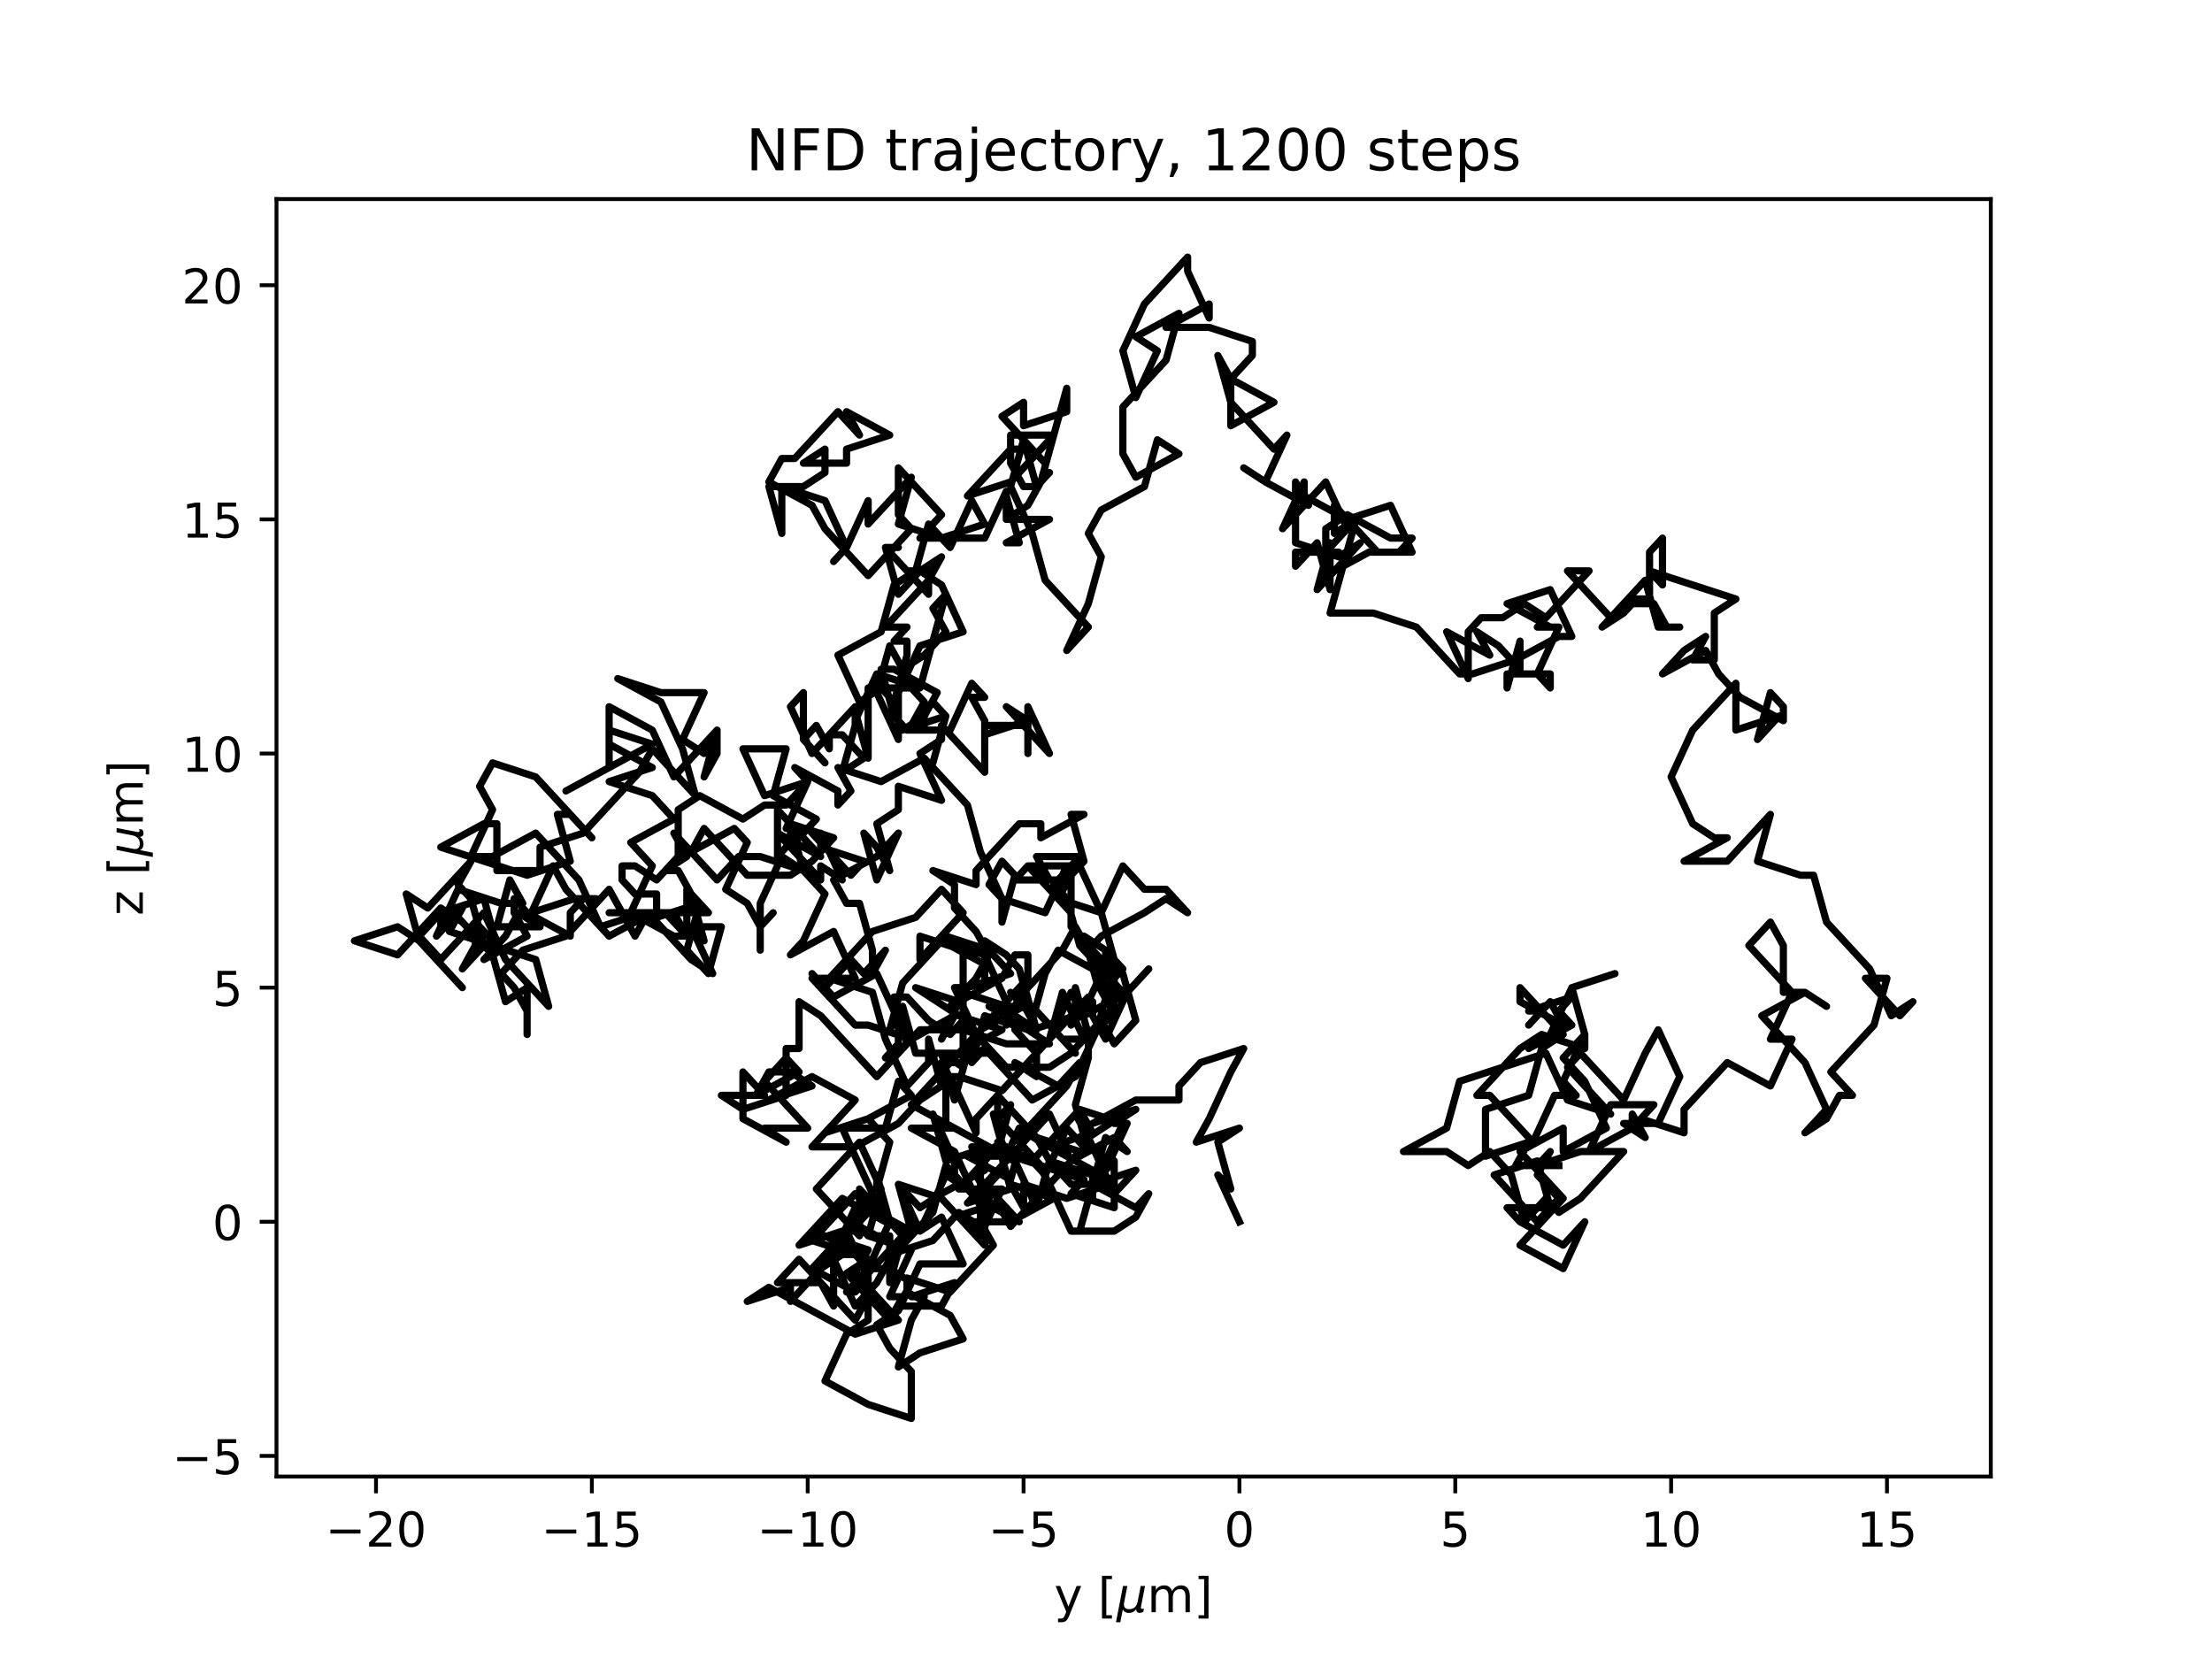 <?xml version="1.0" encoding="utf-8" standalone="no"?>
<!DOCTYPE svg PUBLIC "-//W3C//DTD SVG 1.1//EN"
  "http://www.w3.org/Graphics/SVG/1.1/DTD/svg11.dtd">
<!-- Created with matplotlib (https://matplotlib.org/) -->
<svg height="345.6pt" version="1.1" viewBox="0 0 460.8 345.6" width="460.8pt" xmlns="http://www.w3.org/2000/svg" xmlns:xlink="http://www.w3.org/1999/xlink">
 <defs>
  <style type="text/css">*{stroke-linecap:butt;stroke-linejoin:round;}</style>
 </defs>
 <g id="figure_1">
  <g id="patch_1">
   <path d="M 0 345.6 
L 460.8 345.6 
L 460.8 0 
L 0 0 
z
" style="fill:#ffffff;"/>
  </g>
  <g id="axes_1">
   <g id="patch_2">
    <path d="M 57.6 307.584 
L 414.72 307.584 
L 414.72 41.472 
L 57.6 41.472 
z
" style="fill:#ffffff;"/>
   </g>
   <g id="matplotlib.axis_1">
    <g id="xtick_1">
     <g id="line2d_1">
      <defs>
       <path d="M 0 0 
L 0 3.5 
" id="m910e79eb67" style="stroke:#000000;stroke-width:0.8;"/>
      </defs>
      <g>
       <use style="stroke:#000000;stroke-width:0.8;" x="78.329" xlink:href="#m910e79eb67" y="307.584"/>
      </g>
     </g>
     <g id="text_1">
      <!-- −20 -->
      <g transform="translate(67.777 322.182)scale(0.1 -0.1)">
       <defs>
        <path d="M 10.594 35.5 
L 73.188 35.5 
L 73.188 27.203 
L 10.594 27.203 
z
" id="DejaVuSans-8722"/>
        <path d="M 19.188 8.297 
L 53.609 8.297 
L 53.609 0 
L 7.328 0 
L 7.328 8.297 
Q 12.938 14.109 22.625 23.891 
Q 32.328 33.688 34.812 36.531 
Q 39.547 41.844 41.422 45.531 
Q 43.312 49.219 43.312 52.781 
Q 43.312 58.594 39.234 62.25 
Q 35.156 65.922 28.609 65.922 
Q 23.969 65.922 18.812 64.312 
Q 13.672 62.703 7.812 59.422 
L 7.812 69.391 
Q 13.766 71.781 18.938 73 
Q 24.125 74.219 28.422 74.219 
Q 39.75 74.219 46.484 68.547 
Q 53.219 62.891 53.219 53.422 
Q 53.219 48.922 51.531 44.891 
Q 49.859 40.875 45.406 35.406 
Q 44.188 33.984 37.641 27.219 
Q 31.109 20.453 19.188 8.297 
z
" id="DejaVuSans-50"/>
        <path d="M 31.781 66.406 
Q 24.172 66.406 20.328 58.906 
Q 16.5 51.422 16.5 36.375 
Q 16.5 21.391 20.328 13.891 
Q 24.172 6.391 31.781 6.391 
Q 39.453 6.391 43.281 13.891 
Q 47.125 21.391 47.125 36.375 
Q 47.125 51.422 43.281 58.906 
Q 39.453 66.406 31.781 66.406 
z
M 31.781 74.219 
Q 44.047 74.219 50.516 64.516 
Q 56.984 54.828 56.984 36.375 
Q 56.984 17.969 50.516 8.266 
Q 44.047 -1.422 31.781 -1.422 
Q 19.531 -1.422 13.062 8.266 
Q 6.594 17.969 6.594 36.375 
Q 6.594 54.828 13.062 64.516 
Q 19.531 74.219 31.781 74.219 
z
" id="DejaVuSans-48"/>
       </defs>
       <use xlink:href="#DejaVuSans-8722"/>
       <use x="83.789" xlink:href="#DejaVuSans-50"/>
       <use x="147.412" xlink:href="#DejaVuSans-48"/>
      </g>
     </g>
    </g>
    <g id="xtick_2">
     <g id="line2d_2">
      <g>
       <use style="stroke:#000000;stroke-width:0.8;" x="123.295" xlink:href="#m910e79eb67" y="307.584"/>
      </g>
     </g>
     <g id="text_2">
      <!-- −15 -->
      <g transform="translate(112.743 322.182)scale(0.1 -0.1)">
       <defs>
        <path d="M 12.406 8.297 
L 28.516 8.297 
L 28.516 63.922 
L 10.984 60.406 
L 10.984 69.391 
L 28.422 72.906 
L 38.281 72.906 
L 38.281 8.297 
L 54.391 8.297 
L 54.391 0 
L 12.406 0 
z
" id="DejaVuSans-49"/>
        <path d="M 10.797 72.906 
L 49.516 72.906 
L 49.516 64.594 
L 19.828 64.594 
L 19.828 46.734 
Q 21.969 47.469 24.109 47.828 
Q 26.266 48.188 28.422 48.188 
Q 40.625 48.188 47.75 41.5 
Q 54.891 34.812 54.891 23.391 
Q 54.891 11.625 47.562 5.094 
Q 40.234 -1.422 26.906 -1.422 
Q 22.312 -1.422 17.547 -0.641 
Q 12.797 0.141 7.719 1.703 
L 7.719 11.625 
Q 12.109 9.234 16.797 8.062 
Q 21.484 6.891 26.703 6.891 
Q 35.156 6.891 40.078 11.328 
Q 45.016 15.766 45.016 23.391 
Q 45.016 31 40.078 35.438 
Q 35.156 39.891 26.703 39.891 
Q 22.75 39.891 18.812 39.016 
Q 14.891 38.141 10.797 36.281 
z
" id="DejaVuSans-53"/>
       </defs>
       <use xlink:href="#DejaVuSans-8722"/>
       <use x="83.789" xlink:href="#DejaVuSans-49"/>
       <use x="147.412" xlink:href="#DejaVuSans-53"/>
      </g>
     </g>
    </g>
    <g id="xtick_3">
     <g id="line2d_3">
      <g>
       <use style="stroke:#000000;stroke-width:0.8;" x="168.261" xlink:href="#m910e79eb67" y="307.584"/>
      </g>
     </g>
     <g id="text_3">
      <!-- −10 -->
      <g transform="translate(157.709 322.182)scale(0.1 -0.1)">
       <use xlink:href="#DejaVuSans-8722"/>
       <use x="83.789" xlink:href="#DejaVuSans-49"/>
       <use x="147.412" xlink:href="#DejaVuSans-48"/>
      </g>
     </g>
    </g>
    <g id="xtick_4">
     <g id="line2d_4">
      <g>
       <use style="stroke:#000000;stroke-width:0.8;" x="213.227" xlink:href="#m910e79eb67" y="307.584"/>
      </g>
     </g>
     <g id="text_4">
      <!-- −5 -->
      <g transform="translate(205.856 322.182)scale(0.1 -0.1)">
       <use xlink:href="#DejaVuSans-8722"/>
       <use x="83.789" xlink:href="#DejaVuSans-53"/>
      </g>
     </g>
    </g>
    <g id="xtick_5">
     <g id="line2d_5">
      <g>
       <use style="stroke:#000000;stroke-width:0.8;" x="258.193" xlink:href="#m910e79eb67" y="307.584"/>
      </g>
     </g>
     <g id="text_5">
      <!-- 0 -->
      <g transform="translate(255.012 322.182)scale(0.1 -0.1)">
       <use xlink:href="#DejaVuSans-48"/>
      </g>
     </g>
    </g>
    <g id="xtick_6">
     <g id="line2d_6">
      <g>
       <use style="stroke:#000000;stroke-width:0.8;" x="303.159" xlink:href="#m910e79eb67" y="307.584"/>
      </g>
     </g>
     <g id="text_6">
      <!-- 5 -->
      <g transform="translate(299.978 322.182)scale(0.1 -0.1)">
       <use xlink:href="#DejaVuSans-53"/>
      </g>
     </g>
    </g>
    <g id="xtick_7">
     <g id="line2d_7">
      <g>
       <use style="stroke:#000000;stroke-width:0.8;" x="348.125" xlink:href="#m910e79eb67" y="307.584"/>
      </g>
     </g>
     <g id="text_7">
      <!-- 10 -->
      <g transform="translate(341.763 322.182)scale(0.1 -0.1)">
       <use xlink:href="#DejaVuSans-49"/>
       <use x="63.623" xlink:href="#DejaVuSans-48"/>
      </g>
     </g>
    </g>
    <g id="xtick_8">
     <g id="line2d_8">
      <g>
       <use style="stroke:#000000;stroke-width:0.8;" x="393.091" xlink:href="#m910e79eb67" y="307.584"/>
      </g>
     </g>
     <g id="text_8">
      <!-- 15 -->
      <g transform="translate(386.729 322.182)scale(0.1 -0.1)">
       <use xlink:href="#DejaVuSans-49"/>
       <use x="63.623" xlink:href="#DejaVuSans-53"/>
      </g>
     </g>
    </g>
    <g id="text_9">
     <!-- y [${\mu}$m] -->
     <g transform="translate(219.61 335.862)scale(0.1 -0.1)">
      <defs>
       <path d="M 32.172 -5.078 
Q 28.375 -14.844 24.75 -17.812 
Q 21.141 -20.797 15.094 -20.797 
L 7.906 -20.797 
L 7.906 -13.281 
L 13.188 -13.281 
Q 16.891 -13.281 18.938 -11.516 
Q 21 -9.766 23.484 -3.219 
L 25.094 0.875 
L 2.984 54.688 
L 12.5 54.688 
L 29.594 11.922 
L 46.688 54.688 
L 56.203 54.688 
z
" id="DejaVuSans-121"/>
       <path id="DejaVuSans-32"/>
       <path d="M 8.594 75.984 
L 29.297 75.984 
L 29.297 69 
L 17.578 69 
L 17.578 -6.203 
L 29.297 -6.203 
L 29.297 -13.188 
L 8.594 -13.188 
z
" id="DejaVuSans-91"/>
       <path d="M -1.312 -20.797 
L 13.375 54.688 
L 22.406 54.688 
L 15.766 20.656 
Q 15.578 19.625 15.422 18.359 
Q 15.281 17.094 15.281 15.828 
Q 15.281 11.281 18.141 8.828 
Q 21 6.391 26.312 6.391 
Q 33.547 6.391 37.984 10.484 
Q 42.438 14.594 44 22.797 
L 50.203 54.688 
L 59.188 54.688 
L 51.031 12.641 
Q 50.828 11.719 50.75 11.031 
Q 50.688 10.359 50.688 9.812 
Q 50.688 8.297 51.297 7.594 
Q 51.906 6.891 53.219 6.891 
Q 53.719 6.891 54.562 7.125 
Q 55.422 7.375 56.984 8.016 
L 55.609 0.781 
Q 53.469 -0.297 51.516 -0.859 
Q 49.562 -1.422 47.703 -1.422 
Q 44.484 -1.422 42.656 0.625 
Q 40.828 2.688 40.828 6.297 
Q 38.094 2.391 34.297 0.484 
Q 30.516 -1.422 25.391 -1.422 
Q 20.844 -1.422 17.453 0.672 
Q 14.062 2.781 12.984 6.203 
L 7.719 -20.797 
z
" id="DejaVuSans-Oblique-956"/>
       <path d="M 52 44.188 
Q 55.375 50.25 60.062 53.125 
Q 64.75 56 71.094 56 
Q 79.641 56 84.281 50.016 
Q 88.922 44.047 88.922 33.016 
L 88.922 0 
L 79.891 0 
L 79.891 32.719 
Q 79.891 40.578 77.094 44.375 
Q 74.312 48.188 68.609 48.188 
Q 61.625 48.188 57.562 43.547 
Q 53.516 38.922 53.516 30.906 
L 53.516 0 
L 44.484 0 
L 44.484 32.719 
Q 44.484 40.625 41.703 44.406 
Q 38.922 48.188 33.109 48.188 
Q 26.219 48.188 22.156 43.531 
Q 18.109 38.875 18.109 30.906 
L 18.109 0 
L 9.078 0 
L 9.078 54.688 
L 18.109 54.688 
L 18.109 46.188 
Q 21.188 51.219 25.484 53.609 
Q 29.781 56 35.688 56 
Q 41.656 56 45.828 52.969 
Q 50 49.953 52 44.188 
z
" id="DejaVuSans-109"/>
       <path d="M 30.422 75.984 
L 30.422 -13.188 
L 9.719 -13.188 
L 9.719 -6.203 
L 21.391 -6.203 
L 21.391 69 
L 9.719 69 
L 9.719 75.984 
z
" id="DejaVuSans-93"/>
      </defs>
      <use transform="translate(0 0.016)" xlink:href="#DejaVuSans-121"/>
      <use transform="translate(59.18 0.016)" xlink:href="#DejaVuSans-32"/>
      <use transform="translate(90.967 0.016)" xlink:href="#DejaVuSans-91"/>
      <use transform="translate(129.98 0.016)" xlink:href="#DejaVuSans-Oblique-956"/>
      <use transform="translate(193.604 0.016)" xlink:href="#DejaVuSans-109"/>
      <use transform="translate(291.016 0.016)" xlink:href="#DejaVuSans-93"/>
     </g>
    </g>
   </g>
   <g id="matplotlib.axis_2">
    <g id="ytick_1">
     <g id="line2d_9">
      <defs>
       <path d="M 0 0 
L -3.5 0 
" id="mc36efa40f2" style="stroke:#000000;stroke-width:0.8;"/>
      </defs>
      <g>
       <use style="stroke:#000000;stroke-width:0.8;" x="57.6" xlink:href="#mc36efa40f2" y="303.292"/>
      </g>
     </g>
     <g id="text_10">
      <!-- −5 -->
      <g transform="translate(35.858 307.091)scale(0.1 -0.1)">
       <use xlink:href="#DejaVuSans-8722"/>
       <use x="83.789" xlink:href="#DejaVuSans-53"/>
      </g>
     </g>
    </g>
    <g id="ytick_2">
     <g id="line2d_10">
      <g>
       <use style="stroke:#000000;stroke-width:0.8;" x="57.6" xlink:href="#mc36efa40f2" y="254.518"/>
      </g>
     </g>
     <g id="text_11">
      <!-- 0 -->
      <g transform="translate(44.237 258.317)scale(0.1 -0.1)">
       <use xlink:href="#DejaVuSans-48"/>
      </g>
     </g>
    </g>
    <g id="ytick_3">
     <g id="line2d_11">
      <g>
       <use style="stroke:#000000;stroke-width:0.8;" x="57.6" xlink:href="#mc36efa40f2" y="205.743"/>
      </g>
     </g>
     <g id="text_12">
      <!-- 5 -->
      <g transform="translate(44.237 209.543)scale(0.1 -0.1)">
       <use xlink:href="#DejaVuSans-53"/>
      </g>
     </g>
    </g>
    <g id="ytick_4">
     <g id="line2d_12">
      <g>
       <use style="stroke:#000000;stroke-width:0.8;" x="57.6" xlink:href="#mc36efa40f2" y="156.969"/>
      </g>
     </g>
     <g id="text_13">
      <!-- 10 -->
      <g transform="translate(37.875 160.769)scale(0.1 -0.1)">
       <use xlink:href="#DejaVuSans-49"/>
       <use x="63.623" xlink:href="#DejaVuSans-48"/>
      </g>
     </g>
    </g>
    <g id="ytick_5">
     <g id="line2d_13">
      <g>
       <use style="stroke:#000000;stroke-width:0.8;" x="57.6" xlink:href="#mc36efa40f2" y="108.195"/>
      </g>
     </g>
     <g id="text_14">
      <!-- 15 -->
      <g transform="translate(37.875 111.994)scale(0.1 -0.1)">
       <use xlink:href="#DejaVuSans-49"/>
       <use x="63.623" xlink:href="#DejaVuSans-53"/>
      </g>
     </g>
    </g>
    <g id="ytick_6">
     <g id="line2d_14">
      <g>
       <use style="stroke:#000000;stroke-width:0.8;" x="57.6" xlink:href="#mc36efa40f2" y="59.421"/>
      </g>
     </g>
     <g id="text_15">
      <!-- 20 -->
      <g transform="translate(37.875 63.22)scale(0.1 -0.1)">
       <use xlink:href="#DejaVuSans-50"/>
       <use x="63.623" xlink:href="#DejaVuSans-48"/>
      </g>
     </g>
    </g>
    <g id="text_16">
     <!-- z [${\mu}$m] -->
     <g transform="translate(29.758 190.728)rotate(-90)scale(0.1 -0.1)">
      <defs>
       <path d="M 5.516 54.688 
L 48.188 54.688 
L 48.188 46.484 
L 14.406 7.172 
L 48.188 7.172 
L 48.188 0 
L 4.297 0 
L 4.297 8.203 
L 38.094 47.516 
L 5.516 47.516 
z
" id="DejaVuSans-122"/>
      </defs>
      <use transform="translate(0 0.016)" xlink:href="#DejaVuSans-122"/>
      <use transform="translate(52.49 0.016)" xlink:href="#DejaVuSans-32"/>
      <use transform="translate(84.277 0.016)" xlink:href="#DejaVuSans-91"/>
      <use transform="translate(123.291 0.016)" xlink:href="#DejaVuSans-Oblique-956"/>
      <use transform="translate(186.914 0.016)" xlink:href="#DejaVuSans-109"/>
      <use transform="translate(284.326 0.016)" xlink:href="#DejaVuSans-93"/>
     </g>
    </g>
   </g>
   <g id="line2d_15">
    <path clip-path="url(#p61654f91d1)" d="M 258.193 254.518 
L 253.697 244.763 
L 256.395 247.689 
L 253.697 237.934 
L 258.193 235.008 
L 249.2 237.934 
L 251.898 233.057 
L 256.395 223.302 
L 259.093 218.425 
L 250.099 221.351 
L 245.603 226.229 
L 245.603 229.155 
L 236.61 229.155 
L 227.616 234.033 
L 236.61 231.106 
L 232.113 234.033 
L 234.811 234.033 
L 230.314 243.787 
L 227.616 243.787 
L 218.623 238.91 
L 227.616 235.983 
L 224.918 231.106 
L 233.912 234.033 
L 229.415 243.787 
L 232.113 248.665 
L 236.61 243.787 
L 227.616 246.714 
L 224.918 256.469 
L 227.616 246.714 
L 227.616 249.64 
L 227.616 244.763 
L 218.623 241.836 
L 215.925 236.959 
L 224.918 239.885 
L 210.529 255.493 
L 207.831 250.616 
L 198.838 253.542 
L 194.342 258.42 
L 185.348 261.346 
L 185.348 264.273 
L 188.046 259.395 
L 192.543 254.518 
L 197.04 244.763 
L 201.536 247.689 
L 197.04 242.812 
L 194.342 252.567 
L 185.348 262.322 
L 182.65 267.199 
L 178.154 272.076 
L 173.657 262.322 
L 173.657 272.076 
L 170.959 267.199 
L 161.966 267.199 
L 166.463 262.322 
L 178.154 275.003 
L 180.852 270.125 
L 180.852 265.248 
L 180.852 275.003 
L 176.355 277.929 
L 171.859 287.684 
L 180.852 292.562 
L 189.845 295.488 
L 189.845 285.733 
L 185.348 280.856 
L 182.65 275.978 
L 187.147 273.052 
L 191.644 263.297 
L 200.637 263.297 
L 196.14 253.542 
L 191.644 256.469 
L 187.147 246.714 
L 189.845 256.469 
L 180.852 251.591 
L 178.154 248.665 
L 169.161 258.42 
L 178.154 261.346 
L 173.657 261.346 
L 164.664 271.101 
L 164.664 268.174 
L 155.671 271.101 
L 160.167 268.174 
L 178.154 277.929 
L 187.147 275.003 
L 178.154 265.248 
L 180.852 260.371 
L 171.859 257.444 
L 180.852 262.322 
L 176.355 265.248 
L 185.348 275.003 
L 188.046 270.125 
L 185.348 270.125 
L 189.845 260.371 
L 180.852 257.444 
L 185.348 257.444 
L 185.348 267.199 
L 188.046 257.444 
L 190.744 254.518 
L 186.248 259.395 
L 177.255 254.518 
L 181.751 251.591 
L 172.758 261.346 
L 175.456 261.346 
L 170.959 264.273 
L 173.657 261.346 
L 178.154 251.591 
L 178.154 256.469 
L 175.456 256.469 
L 166.463 259.395 
L 175.456 249.64 
L 184.449 254.518 
L 175.456 235.008 
L 184.449 235.008 
L 187.147 225.253 
L 189.845 228.18 
L 189.845 228.18 
L 180.852 233.057 
L 171.859 235.983 
L 180.852 233.057 
L 185.348 237.934 
L 182.65 247.689 
L 182.65 244.763 
L 185.348 254.518 
L 180.852 264.273 
L 176.355 269.15 
L 180.852 266.223 
L 176.355 256.469 
L 180.852 266.223 
L 178.154 269.15 
L 169.161 264.273 
L 178.154 254.518 
L 180.852 257.444 
L 183.55 247.689 
L 179.053 237.934 
L 170.06 247.689 
L 179.053 257.444 
L 179.053 247.689 
L 188.046 257.444 
L 180.852 265.248 
L 180.852 262.322 
L 176.355 259.395 
L 180.852 264.273 
L 185.348 264.273 
L 189.845 267.199 
L 187.147 272.076 
L 196.14 272.076 
L 198.838 267.199 
L 189.845 270.125 
L 192.543 270.125 
L 189.845 275.003 
L 187.147 284.758 
L 191.644 281.831 
L 200.637 278.905 
L 197.939 274.027 
L 188.946 269.15 
L 188.946 266.223 
L 197.939 269.15 
L 206.932 259.395 
L 204.234 254.518 
L 204.234 257.444 
L 199.738 252.567 
L 204.234 255.493 
L 204.234 240.861 
L 208.731 237.934 
L 199.738 247.689 
L 208.731 247.689 
L 204.234 257.444 
L 201.536 254.518 
L 210.529 254.518 
L 219.523 249.64 
L 210.529 246.714 
L 213.227 251.591 
L 213.227 246.714 
L 222.221 249.64 
L 222.221 249.64 
L 231.214 246.714 
L 231.214 246.714 
L 226.717 236.959 
L 231.214 234.033 
L 226.717 236.959 
L 224.019 232.082 
L 215.026 241.836 
L 217.724 244.763 
L 222.221 235.008 
L 226.717 239.885 
L 224.019 230.131 
L 226.717 220.376 
L 226.717 215.498 
L 224.019 205.743 
L 224.019 210.621 
L 226.717 207.694 
L 208.731 227.204 
L 199.738 224.278 
L 199.738 224.278 
L 197.04 224.278 
L 197.04 234.033 
L 206.033 238.91 
L 197.04 241.836 
L 194.342 232.082 
L 198.838 241.836 
L 198.838 244.763 
L 203.335 249.64 
L 212.328 254.518 
L 203.335 244.763 
L 206.033 249.64 
L 206.033 254.518 
L 203.335 249.64 
L 198.838 239.885 
L 189.845 235.008 
L 198.838 235.008 
L 189.845 230.131 
L 203.335 215.498 
L 198.838 205.743 
L 201.536 205.743 
L 210.529 202.817 
L 206.033 197.94 
L 197.04 195.013 
L 188.046 204.768 
L 185.348 214.523 
L 188.046 209.645 
L 190.744 219.4 
L 199.738 219.4 
L 208.731 214.523 
L 199.738 211.596 
L 190.744 205.743 
L 199.738 208.67 
L 208.731 203.793 
L 211.429 198.915 
L 214.127 198.915 
L 214.127 203.793 
L 209.63 213.547 
L 209.63 208.67 
L 205.133 198.915 
L 196.14 195.989 
L 205.133 200.866 
L 205.133 205.743 
L 205.133 195.989 
L 209.63 198.915 
L 212.328 201.842 
L 215.026 211.596 
L 210.529 206.719 
L 213.227 209.645 
L 204.234 214.523 
L 213.227 204.768 
L 215.925 214.523 
L 211.429 211.596 
L 211.429 214.523 
L 215.925 219.4 
L 215.925 224.278 
L 211.429 221.351 
L 220.422 226.229 
L 224.918 221.351 
L 222.221 226.229 
L 213.227 235.983 
L 210.529 245.738 
L 201.536 240.861 
L 210.529 240.861 
L 201.536 250.616 
L 210.529 247.689 
L 207.831 237.934 
L 216.825 242.812 
L 207.831 239.885 
L 210.529 230.131 
L 207.831 233.057 
L 207.831 228.18 
L 216.825 237.934 
L 212.328 235.008 
L 207.831 244.763 
L 203.335 249.64 
L 200.637 246.714 
L 205.133 249.64 
L 205.133 259.395 
L 196.14 249.64 
L 187.147 246.714 
L 191.644 251.591 
L 196.14 248.665 
L 205.133 243.787 
L 205.133 238.91 
L 202.435 238.91 
L 211.429 241.836 
L 215.925 251.591 
L 218.623 241.836 
L 223.12 246.714 
L 227.616 246.714 
L 236.61 251.591 
L 239.308 248.665 
L 236.61 253.542 
L 232.113 256.469 
L 223.12 256.469 
L 218.623 246.714 
L 215.925 241.836 
L 206.932 232.082 
L 209.63 241.836 
L 218.623 232.082 
L 223.12 241.836 
L 232.113 236.959 
L 234.811 239.885 
L 230.314 236.959 
L 227.616 246.714 
L 232.113 241.836 
L 232.113 251.591 
L 223.12 248.665 
L 225.818 245.738 
L 216.825 242.812 
L 207.831 233.057 
L 207.831 228.18 
L 203.335 233.057 
L 203.335 235.983 
L 198.838 226.229 
L 196.14 221.351 
L 200.637 221.351 
L 205.133 218.425 
L 202.435 221.351 
L 205.133 211.596 
L 214.127 214.523 
L 218.623 217.449 
L 209.63 217.449 
L 200.637 214.523 
L 191.644 214.523 
L 182.65 224.278 
L 170.959 211.596 
L 166.463 208.67 
L 166.463 218.425 
L 163.765 218.425 
L 163.765 228.18 
L 154.772 231.106 
L 150.275 228.18 
L 159.268 228.18 
L 154.772 223.302 
L 154.772 233.057 
L 163.765 237.934 
L 159.268 235.008 
L 168.261 235.008 
L 159.268 225.253 
L 163.765 220.376 
L 166.463 223.302 
L 157.469 228.18 
L 160.167 223.302 
L 164.664 223.302 
L 169.161 226.229 
L 160.167 229.155 
L 169.161 224.278 
L 178.154 229.155 
L 169.161 238.91 
L 178.154 238.91 
L 187.147 234.033 
L 191.644 229.155 
L 196.14 226.229 
L 193.442 216.474 
L 193.442 221.351 
L 188.946 226.229 
L 184.449 216.474 
L 181.751 206.719 
L 181.751 206.719 
L 172.758 203.793 
L 181.751 194.038 
L 190.744 191.111 
L 196.14 185.258 
L 200.637 190.136 
L 191.644 199.891 
L 191.644 195.013 
L 200.637 197.94 
L 200.637 222.327 
L 196.14 219.4 
L 198.838 229.155 
L 201.536 219.4 
L 197.04 219.4 
L 206.033 219.4 
L 215.026 229.155 
L 224.019 224.278 
L 228.516 214.523 
L 231.214 204.768 
L 233.912 201.842 
L 231.214 198.915 
L 226.717 208.67 
L 224.019 211.596 
L 215.026 214.523 
L 206.033 209.645 
L 215.026 209.645 
L 224.019 219.4 
L 221.321 216.474 
L 225.818 216.474 
L 221.321 206.719 
L 218.623 216.474 
L 223.12 206.719 
L 225.818 211.596 
L 234.811 206.719 
L 239.308 201.842 
L 234.811 206.719 
L 230.314 216.474 
L 227.616 211.596 
L 227.616 208.67 
L 223.12 213.547 
L 225.818 210.621 
L 230.314 200.866 
L 230.314 197.94 
L 225.818 195.013 
L 228.516 204.768 
L 231.214 209.645 
L 233.912 206.719 
L 224.918 196.964 
L 222.221 187.209 
L 219.523 184.283 
L 224.918 178.43 
L 215.925 178.43 
L 215.925 178.43 
L 218.623 183.307 
L 214.127 180.381 
L 223.12 190.136 
L 223.12 180.381 
L 214.127 180.381 
L 211.429 183.307 
L 223.12 183.307 
L 223.12 193.062 
L 232.113 202.817 
L 229.415 199.891 
L 233.912 202.817 
L 236.61 212.572 
L 232.113 217.449 
L 229.415 212.572 
L 232.113 212.572 
L 229.415 202.817 
L 220.422 197.94 
L 217.724 202.817 
L 215.026 212.572 
L 212.328 207.694 
L 221.321 197.94 
L 224.019 193.062 
L 226.717 197.94 
L 229.415 195.013 
L 238.408 190.136 
L 242.905 187.209 
L 247.402 190.136 
L 242.905 185.258 
L 238.408 185.258 
L 233.912 180.381 
L 229.415 190.136 
L 224.918 180.381 
L 222.221 180.381 
L 217.724 190.136 
L 208.731 187.209 
L 208.731 192.087 
L 211.429 182.332 
L 208.731 179.405 
L 206.033 184.283 
L 208.731 187.209 
L 204.234 177.454 
L 201.536 167.7 
L 192.543 157.945 
L 183.55 162.822 
L 174.557 159.896 
L 177.255 164.773 
L 174.557 167.7 
L 174.557 164.773 
L 165.563 159.896 
L 168.261 162.822 
L 163.765 167.7 
L 159.268 167.7 
L 154.772 170.626 
L 145.778 165.749 
L 141.282 168.675 
L 141.282 178.43 
L 136.785 183.307 
L 132.289 180.381 
L 129.591 180.381 
L 129.591 183.307 
L 132.289 186.234 
L 136.785 186.234 
L 136.785 191.111 
L 145.778 188.185 
L 143.08 197.94 
L 147.577 202.817 
L 150.275 193.062 
L 141.282 193.062 
L 138.584 190.136 
L 143.08 195.013 
L 143.08 185.258 
L 147.577 190.136 
L 134.087 190.136 
L 125.094 193.062 
L 120.597 183.307 
L 111.604 173.553 
L 102.611 178.43 
L 98.114 178.43 
L 102.611 168.675 
L 99.913 163.798 
L 102.611 158.92 
L 111.604 161.847 
L 123.295 174.528 
L 118.799 169.651 
L 116.101 169.651 
L 118.799 179.405 
L 109.806 182.332 
L 91.819 176.479 
L 100.812 171.602 
L 103.51 171.602 
L 103.51 181.356 
L 112.503 181.356 
L 112.503 176.479 
L 121.497 173.553 
L 133.188 160.871 
L 135.886 155.994 
L 144.879 165.749 
L 142.181 155.994 
L 137.684 146.239 
L 128.691 141.362 
L 137.684 144.288 
L 146.678 144.288 
L 142.181 154.043 
L 146.678 156.969 
L 149.376 152.092 
L 149.376 156.969 
L 146.678 161.847 
L 149.376 152.092 
L 140.382 161.847 
L 135.886 152.092 
L 126.893 147.214 
L 126.893 159.896 
L 117.899 164.773 
L 135.886 155.018 
L 126.893 152.092 
L 126.893 155.018 
L 135.886 159.896 
L 126.893 162.822 
L 135.886 165.749 
L 140.382 170.626 
L 131.389 175.503 
L 135.886 180.381 
L 131.389 190.136 
L 140.382 190.136 
L 143.08 195.013 
L 140.382 195.013 
L 131.389 190.136 
L 126.893 190.136 
L 135.886 190.136 
L 126.893 195.013 
L 117.899 185.258 
L 115.201 180.381 
L 110.705 190.136 
L 119.698 187.209 
L 124.195 187.209 
L 121.497 187.209 
L 118.799 190.136 
L 118.799 195.013 
L 109.806 190.136 
L 107.108 187.209 
L 107.108 190.136 
L 109.806 195.013 
L 100.812 199.891 
L 105.309 195.013 
L 108.007 190.136 
L 112.503 193.062 
L 103.51 193.062 
L 106.208 183.307 
L 108.906 188.185 
L 104.41 188.185 
L 95.416 185.258 
L 90.92 195.013 
L 96.316 189.16 
L 93.618 194.038 
L 111.604 199.891 
L 114.302 209.645 
L 105.309 199.891 
L 100.812 190.136 
L 91.819 199.891 
L 87.323 195.013 
L 91.819 190.136 
L 100.812 187.209 
L 103.51 196.964 
L 99.014 192.087 
L 99.014 196.964 
L 96.316 201.842 
L 100.812 196.964 
L 98.114 187.209 
L 95.416 184.283 
L 98.114 179.405 
L 89.121 189.16 
L 84.625 186.234 
L 87.323 195.989 
L 96.316 205.743 
L 87.323 195.989 
L 82.826 193.062 
L 73.833 195.989 
L 73.833 195.989 
L 82.826 198.915 
L 91.819 189.16 
L 91.819 194.038 
L 91.819 189.16 
L 96.316 192.087 
L 93.618 189.16 
L 102.611 198.915 
L 105.309 208.67 
L 109.806 205.743 
L 109.806 215.498 
L 109.806 210.621 
L 107.108 205.743 
L 104.41 202.817 
L 108.906 197.94 
L 117.899 195.013 
L 126.893 185.258 
L 132.289 195.013 
L 134.986 190.136 
L 143.98 199.891 
L 148.476 202.817 
L 143.98 193.062 
L 146.678 195.989 
L 143.98 186.234 
L 141.282 181.356 
L 138.584 181.356 
L 143.08 178.43 
L 140.382 173.553 
L 149.376 183.307 
L 153.872 178.43 
L 158.369 178.43 
L 167.362 181.356 
L 162.865 178.43 
L 158.369 188.185 
L 158.369 197.94 
L 158.369 193.062 
L 161.067 190.136 
L 158.369 193.062 
L 155.671 188.185 
L 151.174 185.258 
L 155.671 175.503 
L 152.973 172.577 
L 143.98 177.454 
L 146.678 172.577 
L 155.671 182.332 
L 164.664 182.332 
L 169.161 179.405 
L 173.657 174.528 
L 164.664 171.602 
L 164.664 176.479 
L 170.06 170.626 
L 161.067 165.749 
L 163.765 155.994 
L 154.772 155.994 
L 159.268 165.749 
L 168.261 162.822 
L 163.765 172.577 
L 168.261 172.577 
L 168.261 172.577 
L 177.255 182.332 
L 179.952 179.405 
L 170.959 176.479 
L 170.959 173.553 
L 175.456 183.307 
L 170.959 180.381 
L 170.959 183.307 
L 161.966 173.553 
L 170.959 178.43 
L 166.463 173.553 
L 161.966 178.43 
L 161.966 168.675 
L 164.664 171.602 
L 167.362 181.356 
L 171.859 186.234 
L 167.362 195.989 
L 164.664 198.915 
L 173.657 194.038 
L 178.154 203.793 
L 169.161 203.793 
L 178.154 213.547 
L 180.852 213.547 
L 189.845 216.474 
L 198.838 211.596 
L 196.14 216.474 
L 200.637 206.719 
L 197.939 209.645 
L 200.637 206.719 
L 209.63 209.645 
L 200.637 206.719 
L 203.335 203.793 
L 206.033 198.915 
L 203.335 194.038 
L 198.838 189.16 
L 198.838 184.283 
L 194.342 181.356 
L 203.335 184.283 
L 203.335 184.283 
L 203.335 181.356 
L 212.328 171.602 
L 216.825 171.602 
L 216.825 174.528 
L 225.818 169.651 
L 223.12 169.651 
L 225.818 179.405 
L 223.12 182.332 
L 220.422 187.209 
L 229.415 190.136 
L 232.113 199.891 
L 232.113 209.645 
L 229.415 204.768 
L 232.113 209.645 
L 223.12 219.4 
L 218.623 222.327 
L 209.63 222.327 
L 200.637 212.572 
L 197.939 215.498 
L 193.442 212.572 
L 188.946 207.694 
L 186.248 207.694 
L 188.946 217.449 
L 184.449 220.376 
L 187.147 217.449 
L 187.147 212.572 
L 182.65 202.817 
L 173.657 207.694 
L 169.161 202.817 
L 171.859 205.743 
L 177.255 199.891 
L 179.952 202.817 
L 184.449 197.94 
L 181.751 202.817 
L 181.751 197.94 
L 179.053 188.185 
L 176.355 188.185 
L 173.657 183.307 
L 182.65 178.43 
L 187.147 173.553 
L 182.65 183.307 
L 179.952 173.553 
L 182.65 176.479 
L 185.348 181.356 
L 182.65 171.602 
L 187.147 168.675 
L 187.147 163.798 
L 196.14 166.724 
L 191.644 156.969 
L 196.14 154.043 
L 196.14 151.116 
L 205.133 160.871 
L 205.133 160.871 
L 205.133 151.116 
L 214.127 151.116 
L 214.127 156.969 
L 214.127 147.214 
L 218.623 156.969 
L 209.63 147.214 
L 214.127 150.141 
L 205.133 153.067 
L 205.133 150.141 
L 202.435 145.263 
L 205.133 145.263 
L 202.435 142.337 
L 197.939 152.092 
L 188.946 152.092 
L 186.248 149.165 
L 183.55 139.411 
L 186.248 139.411 
L 195.241 144.288 
L 192.543 149.165 
L 192.543 152.092 
L 192.543 149.165 
L 188.046 152.092 
L 197.04 149.165 
L 194.342 158.92 
L 197.04 149.165 
L 194.342 146.239 
L 189.845 151.116 
L 192.543 146.239 
L 189.845 143.313 
L 180.852 143.313 
L 180.852 157.945 
L 178.154 148.19 
L 178.154 151.116 
L 175.456 160.871 
L 179.952 157.945 
L 175.456 153.067 
L 172.758 153.067 
L 172.758 155.994 
L 170.06 151.116 
L 167.362 154.043 
L 171.859 158.92 
L 167.362 154.043 
L 167.362 144.288 
L 164.664 147.214 
L 169.161 156.969 
L 178.154 147.214 
L 178.154 150.141 
L 182.65 140.386 
L 191.644 143.313 
L 197.04 123.803 
L 194.342 126.729 
L 197.04 131.607 
L 192.543 136.484 
L 188.046 139.411 
L 185.348 134.533 
L 182.65 144.288 
L 187.147 154.043 
L 187.147 144.288 
L 191.644 134.533 
L 200.637 131.607 
L 196.14 121.852 
L 191.644 118.925 
L 188.946 118.925 
L 193.442 118.925 
L 193.442 123.803 
L 184.449 114.048 
L 187.147 114.048 
L 184.449 114.048 
L 187.147 123.803 
L 191.644 118.925 
L 196.14 115.999 
L 193.442 120.876 
L 184.449 130.631 
L 188.946 130.631 
L 188.946 130.631 
L 186.248 133.558 
L 188.946 133.558 
L 188.946 136.484 
L 186.248 146.239 
L 183.55 143.313 
L 179.053 146.239 
L 174.557 136.484 
L 183.55 131.607 
L 186.248 121.852 
L 190.744 118.925 
L 193.442 109.171 
L 197.939 114.048 
L 202.435 104.293 
L 205.133 109.171 
L 196.14 112.097 
L 187.147 109.171 
L 189.845 99.416 
L 180.852 109.171 
L 180.852 104.293 
L 176.355 114.048 
L 173.657 116.974 
L 176.355 114.048 
L 171.859 104.293 
L 162.865 101.367 
L 162.865 111.122 
L 160.167 101.367 
L 167.362 101.367 
L 171.859 98.44 
L 171.859 93.563 
L 167.362 96.489 
L 176.355 96.489 
L 176.355 93.563 
L 185.348 90.636 
L 176.355 85.759 
L 179.053 90.636 
L 174.557 85.759 
L 165.563 95.514 
L 162.865 95.514 
L 160.167 100.391 
L 169.161 105.269 
L 171.859 110.146 
L 180.852 119.901 
L 189.845 110.146 
L 187.147 107.22 
L 187.147 97.465 
L 196.14 107.22 
L 191.644 112.097 
L 205.133 112.097 
L 209.63 102.342 
L 209.63 108.195 
L 218.623 108.195 
L 209.63 113.073 
L 212.328 113.073 
L 209.63 103.318 
L 209.63 108.195 
L 214.127 105.269 
L 216.825 100.391 
L 219.523 90.636 
L 210.529 100.391 
L 201.536 103.318 
L 210.529 93.563 
L 210.529 90.636 
L 219.523 90.636 
L 219.523 90.636 
L 222.221 80.882 
L 222.221 85.759 
L 213.227 88.685 
L 213.227 83.808 
L 208.731 86.734 
L 217.724 96.489 
L 215.026 93.563 
L 210.529 93.563 
L 210.529 96.489 
L 213.227 101.367 
L 215.925 101.367 
L 218.623 98.44 
L 215.925 101.367 
L 213.227 91.612 
L 213.227 91.612 
L 210.529 101.367 
L 215.026 111.122 
L 217.724 120.876 
L 226.717 130.631 
L 222.221 135.509 
L 226.717 125.754 
L 229.415 115.999 
L 226.717 111.122 
L 229.415 106.244 
L 238.408 101.367 
L 241.106 91.612 
L 245.603 94.538 
L 236.61 99.416 
L 233.912 94.538 
L 233.912 84.783 
L 242.905 75.029 
L 245.603 65.274 
L 245.603 65.274 
L 236.61 70.151 
L 241.106 73.078 
L 236.61 82.833 
L 233.912 73.078 
L 238.408 63.323 
L 247.402 53.568 
L 247.402 56.494 
L 251.898 66.249 
L 251.898 63.323 
L 242.905 68.2 
L 251.898 68.2 
L 260.891 71.127 
L 260.891 74.053 
L 256.395 78.931 
L 265.388 83.808 
L 256.395 88.685 
L 256.395 78.931 
L 253.697 74.053 
L 256.395 83.808 
L 265.388 93.563 
L 268.086 90.636 
L 263.589 100.391 
L 259.093 97.465 
L 263.589 100.391 
L 272.582 105.269 
L 269.885 100.391 
L 269.885 113.073 
L 278.878 115.999 
L 283.374 113.073 
L 274.381 122.827 
L 277.079 113.073 
L 277.079 122.827 
L 274.381 113.073 
L 269.885 117.95 
L 269.885 115.023 
L 278.878 115.023 
L 276.18 115.023 
L 280.676 110.146 
L 276.18 100.391 
L 267.187 110.146 
L 271.683 100.391 
L 271.683 103.318 
L 271.683 103.318 
L 280.676 108.195 
L 289.67 105.269 
L 294.166 115.023 
L 285.173 115.023 
L 276.18 119.901 
L 276.18 110.146 
L 280.676 107.22 
L 289.67 112.097 
L 294.166 112.097 
L 291.468 115.023 
L 286.972 115.023 
L 277.978 105.269 
L 277.978 111.122 
L 282.475 108.195 
L 277.079 127.705 
L 286.072 127.705 
L 295.065 130.631 
L 304.059 140.386 
L 306.757 140.386 
L 315.75 137.46 
L 324.743 132.582 
L 327.441 132.582 
L 322.944 122.827 
L 313.951 125.754 
L 322.944 130.631 
L 320.246 130.631 
L 324.743 130.631 
L 320.246 140.386 
L 322.944 143.313 
L 322.944 140.386 
L 313.951 140.386 
L 313.951 143.313 
L 316.649 133.558 
L 316.649 139.411 
L 312.153 134.533 
L 307.656 131.607 
L 310.354 136.484 
L 301.361 131.607 
L 305.857 141.362 
L 305.857 131.607 
L 308.555 128.68 
L 308.555 128.68 
L 313.052 128.68 
L 317.548 125.754 
L 322.045 128.68 
L 331.038 118.925 
L 326.542 118.925 
L 335.535 128.68 
L 340.031 125.754 
L 344.528 125.754 
L 347.226 130.631 
L 349.924 130.631 
L 345.427 130.631 
L 342.729 120.876 
L 333.736 130.631 
L 338.233 127.705 
L 340.931 124.778 
L 343.629 124.778 
L 343.629 115.023 
L 346.327 112.097 
L 346.327 121.852 
L 343.629 118.925 
L 361.615 124.778 
L 357.119 127.705 
L 357.119 137.46 
L 352.622 137.46 
L 355.32 132.582 
L 350.823 135.509 
L 346.327 140.386 
L 355.32 135.509 
L 358.018 140.386 
L 362.514 145.263 
L 371.508 150.141 
L 371.508 147.214 
L 368.81 144.288 
L 366.112 154.043 
L 370.608 149.165 
L 361.615 152.092 
L 361.615 142.337 
L 352.622 152.092 
L 348.125 161.847 
L 352.622 171.602 
L 357.119 174.528 
L 359.817 174.528 
L 350.823 179.405 
L 359.817 179.405 
L 368.81 169.651 
L 366.112 179.405 
L 375.105 182.332 
L 377.803 182.332 
L 380.501 192.087 
L 389.494 201.842 
L 393.991 211.596 
L 398.487 208.67 
L 395.789 211.596 
L 388.595 203.793 
L 393.091 203.793 
L 390.393 213.547 
L 381.4 223.302 
L 385.897 228.18 
L 383.199 228.18 
L 380.501 233.057 
L 376.004 235.983 
L 380.501 231.106 
L 376.004 221.351 
L 367.011 211.596 
L 376.004 206.719 
L 380.501 209.645 
L 376.004 206.719 
L 371.508 206.719 
L 371.508 196.964 
L 368.81 192.087 
L 364.313 196.964 
L 373.306 206.719 
L 368.81 216.474 
L 373.306 216.474 
L 368.81 226.229 
L 359.817 221.351 
L 350.823 231.106 
L 350.823 235.983 
L 350.823 235.983 
L 341.83 233.057 
L 344.528 230.131 
L 335.535 230.131 
L 331.038 239.885 
L 340.031 235.008 
L 340.031 232.082 
L 342.729 236.959 
L 338.233 234.033 
L 345.427 234.033 
L 349.924 224.278 
L 345.427 214.523 
L 342.729 219.4 
L 338.233 229.155 
L 329.24 219.4 
L 326.542 222.327 
L 335.535 232.082 
L 326.542 229.155 
L 322.045 219.4 
L 304.059 225.253 
L 304.059 225.253 
L 301.361 235.008 
L 292.368 239.885 
L 301.361 239.885 
L 305.857 242.812 
L 310.354 239.885 
L 314.851 244.763 
L 317.548 254.518 
L 322.045 249.64 
L 324.743 252.567 
L 329.24 249.64 
L 338.233 239.885 
L 329.24 239.885 
L 320.246 242.812 
L 322.944 239.885 
L 320.246 244.763 
L 324.743 249.64 
L 320.246 254.518 
L 311.253 244.763 
L 320.246 241.836 
L 322.944 251.591 
L 313.951 251.591 
L 316.649 254.518 
L 325.642 259.395 
L 325.642 259.395 
L 330.139 254.518 
L 325.642 264.273 
L 316.649 259.395 
L 325.642 249.64 
L 316.649 239.885 
L 325.642 235.008 
L 325.642 239.885 
L 334.636 235.008 
L 330.139 225.253 
L 325.642 220.376 
L 330.139 215.498 
L 330.139 218.425 
L 321.146 215.498 
L 316.649 218.425 
L 307.656 228.18 
L 310.354 228.18 
L 319.347 237.934 
L 323.844 228.18 
L 328.34 228.18 
L 325.642 225.253 
L 330.139 215.498 
L 327.441 205.743 
L 336.434 202.817 
L 327.441 205.743 
L 322.944 215.498 
L 318.448 218.425 
L 327.441 213.547 
L 324.743 210.621 
L 327.441 207.694 
L 318.448 210.621 
L 321.146 210.621 
L 318.448 213.547 
L 322.944 208.67 
L 325.642 213.547 
L 316.649 208.67 
L 316.649 205.743 
L 325.642 215.498 
L 321.146 218.425 
L 318.448 228.18 
L 309.455 231.106 
L 309.455 240.861 
L 318.448 237.934 
L 315.75 242.812 
L 324.743 242.812 
L 324.743 242.812 
" style="fill:none;stroke:#000000;stroke-linecap:square;stroke-width:1.5;"/>
   </g>
   <g id="patch_3">
    <path d="M 57.6 307.584 
L 57.6 41.472 
" style="fill:none;stroke:#000000;stroke-linecap:square;stroke-linejoin:miter;stroke-width:0.8;"/>
   </g>
   <g id="patch_4">
    <path d="M 414.72 307.584 
L 414.72 41.472 
" style="fill:none;stroke:#000000;stroke-linecap:square;stroke-linejoin:miter;stroke-width:0.8;"/>
   </g>
   <g id="patch_5">
    <path d="M 57.6 307.584 
L 414.72 307.584 
" style="fill:none;stroke:#000000;stroke-linecap:square;stroke-linejoin:miter;stroke-width:0.8;"/>
   </g>
   <g id="patch_6">
    <path d="M 57.6 41.472 
L 414.72 41.472 
" style="fill:none;stroke:#000000;stroke-linecap:square;stroke-linejoin:miter;stroke-width:0.8;"/>
   </g>
   <g id="text_17">
    <!-- NFD trajectory, 1200 steps -->
    <g transform="translate(155.404 35.472)scale(0.12 -0.12)">
     <defs>
      <path d="M 9.812 72.906 
L 23.094 72.906 
L 55.422 11.922 
L 55.422 72.906 
L 64.984 72.906 
L 64.984 0 
L 51.703 0 
L 19.391 60.984 
L 19.391 0 
L 9.812 0 
z
" id="DejaVuSans-78"/>
      <path d="M 9.812 72.906 
L 51.703 72.906 
L 51.703 64.594 
L 19.672 64.594 
L 19.672 43.109 
L 48.578 43.109 
L 48.578 34.812 
L 19.672 34.812 
L 19.672 0 
L 9.812 0 
z
" id="DejaVuSans-70"/>
      <path d="M 19.672 64.797 
L 19.672 8.109 
L 31.594 8.109 
Q 46.688 8.109 53.688 14.938 
Q 60.688 21.781 60.688 36.531 
Q 60.688 51.172 53.688 57.984 
Q 46.688 64.797 31.594 64.797 
z
M 9.812 72.906 
L 30.078 72.906 
Q 51.266 72.906 61.172 64.094 
Q 71.094 55.281 71.094 36.531 
Q 71.094 17.672 61.125 8.828 
Q 51.172 0 30.078 0 
L 9.812 0 
z
" id="DejaVuSans-68"/>
      <path d="M 18.312 70.219 
L 18.312 54.688 
L 36.812 54.688 
L 36.812 47.703 
L 18.312 47.703 
L 18.312 18.016 
Q 18.312 11.328 20.141 9.422 
Q 21.969 7.516 27.594 7.516 
L 36.812 7.516 
L 36.812 0 
L 27.594 0 
Q 17.188 0 13.234 3.875 
Q 9.281 7.766 9.281 18.016 
L 9.281 47.703 
L 2.688 47.703 
L 2.688 54.688 
L 9.281 54.688 
L 9.281 70.219 
z
" id="DejaVuSans-116"/>
      <path d="M 41.109 46.297 
Q 39.594 47.172 37.812 47.578 
Q 36.031 48 33.891 48 
Q 26.266 48 22.188 43.047 
Q 18.109 38.094 18.109 28.812 
L 18.109 0 
L 9.078 0 
L 9.078 54.688 
L 18.109 54.688 
L 18.109 46.188 
Q 20.953 51.172 25.484 53.578 
Q 30.031 56 36.531 56 
Q 37.453 56 38.578 55.875 
Q 39.703 55.766 41.062 55.516 
z
" id="DejaVuSans-114"/>
      <path d="M 34.281 27.484 
Q 23.391 27.484 19.188 25 
Q 14.984 22.516 14.984 16.5 
Q 14.984 11.719 18.141 8.906 
Q 21.297 6.109 26.703 6.109 
Q 34.188 6.109 38.703 11.406 
Q 43.219 16.703 43.219 25.484 
L 43.219 27.484 
z
M 52.203 31.203 
L 52.203 0 
L 43.219 0 
L 43.219 8.297 
Q 40.141 3.328 35.547 0.953 
Q 30.953 -1.422 24.312 -1.422 
Q 15.922 -1.422 10.953 3.297 
Q 6 8.016 6 15.922 
Q 6 25.141 12.172 29.828 
Q 18.359 34.516 30.609 34.516 
L 43.219 34.516 
L 43.219 35.406 
Q 43.219 41.609 39.141 45 
Q 35.062 48.391 27.688 48.391 
Q 23 48.391 18.547 47.266 
Q 14.109 46.141 10.016 43.891 
L 10.016 52.203 
Q 14.938 54.109 19.578 55.047 
Q 24.219 56 28.609 56 
Q 40.484 56 46.344 49.844 
Q 52.203 43.703 52.203 31.203 
z
" id="DejaVuSans-97"/>
      <path d="M 9.422 54.688 
L 18.406 54.688 
L 18.406 -0.984 
Q 18.406 -11.422 14.422 -16.109 
Q 10.453 -20.797 1.609 -20.797 
L -1.812 -20.797 
L -1.812 -13.188 
L 0.594 -13.188 
Q 5.719 -13.188 7.562 -10.812 
Q 9.422 -8.453 9.422 -0.984 
z
M 9.422 75.984 
L 18.406 75.984 
L 18.406 64.594 
L 9.422 64.594 
z
" id="DejaVuSans-106"/>
      <path d="M 56.203 29.594 
L 56.203 25.203 
L 14.891 25.203 
Q 15.484 15.922 20.484 11.062 
Q 25.484 6.203 34.422 6.203 
Q 39.594 6.203 44.453 7.469 
Q 49.312 8.734 54.109 11.281 
L 54.109 2.781 
Q 49.266 0.734 44.188 -0.344 
Q 39.109 -1.422 33.891 -1.422 
Q 20.797 -1.422 13.156 6.188 
Q 5.516 13.812 5.516 26.812 
Q 5.516 40.234 12.766 48.109 
Q 20.016 56 32.328 56 
Q 43.359 56 49.781 48.891 
Q 56.203 41.797 56.203 29.594 
z
M 47.219 32.234 
Q 47.125 39.594 43.094 43.984 
Q 39.062 48.391 32.422 48.391 
Q 24.906 48.391 20.391 44.141 
Q 15.875 39.891 15.188 32.172 
z
" id="DejaVuSans-101"/>
      <path d="M 48.781 52.594 
L 48.781 44.188 
Q 44.969 46.297 41.141 47.344 
Q 37.312 48.391 33.406 48.391 
Q 24.656 48.391 19.812 42.844 
Q 14.984 37.312 14.984 27.297 
Q 14.984 17.281 19.812 11.734 
Q 24.656 6.203 33.406 6.203 
Q 37.312 6.203 41.141 7.25 
Q 44.969 8.297 48.781 10.406 
L 48.781 2.094 
Q 45.016 0.344 40.984 -0.531 
Q 36.969 -1.422 32.422 -1.422 
Q 20.062 -1.422 12.781 6.344 
Q 5.516 14.109 5.516 27.297 
Q 5.516 40.672 12.859 48.328 
Q 20.219 56 33.016 56 
Q 37.156 56 41.109 55.141 
Q 45.062 54.297 48.781 52.594 
z
" id="DejaVuSans-99"/>
      <path d="M 30.609 48.391 
Q 23.391 48.391 19.188 42.75 
Q 14.984 37.109 14.984 27.297 
Q 14.984 17.484 19.156 11.844 
Q 23.344 6.203 30.609 6.203 
Q 37.797 6.203 41.984 11.859 
Q 46.188 17.531 46.188 27.297 
Q 46.188 37.016 41.984 42.703 
Q 37.797 48.391 30.609 48.391 
z
M 30.609 56 
Q 42.328 56 49.016 48.375 
Q 55.719 40.766 55.719 27.297 
Q 55.719 13.875 49.016 6.219 
Q 42.328 -1.422 30.609 -1.422 
Q 18.844 -1.422 12.172 6.219 
Q 5.516 13.875 5.516 27.297 
Q 5.516 40.766 12.172 48.375 
Q 18.844 56 30.609 56 
z
" id="DejaVuSans-111"/>
      <path d="M 11.719 12.406 
L 22.016 12.406 
L 22.016 4 
L 14.016 -11.625 
L 7.719 -11.625 
L 11.719 4 
z
" id="DejaVuSans-44"/>
      <path d="M 44.281 53.078 
L 44.281 44.578 
Q 40.484 46.531 36.375 47.5 
Q 32.281 48.484 27.875 48.484 
Q 21.188 48.484 17.844 46.438 
Q 14.5 44.391 14.5 40.281 
Q 14.5 37.156 16.891 35.375 
Q 19.281 33.594 26.516 31.984 
L 29.594 31.297 
Q 39.156 29.25 43.188 25.516 
Q 47.219 21.781 47.219 15.094 
Q 47.219 7.469 41.188 3.016 
Q 35.156 -1.422 24.609 -1.422 
Q 20.219 -1.422 15.453 -0.562 
Q 10.688 0.297 5.422 2 
L 5.422 11.281 
Q 10.406 8.688 15.234 7.391 
Q 20.062 6.109 24.812 6.109 
Q 31.156 6.109 34.562 8.281 
Q 37.984 10.453 37.984 14.406 
Q 37.984 18.062 35.516 20.016 
Q 33.062 21.969 24.703 23.781 
L 21.578 24.516 
Q 13.234 26.266 9.516 29.906 
Q 5.812 33.547 5.812 39.891 
Q 5.812 47.609 11.281 51.797 
Q 16.75 56 26.812 56 
Q 31.781 56 36.172 55.266 
Q 40.578 54.547 44.281 53.078 
z
" id="DejaVuSans-115"/>
      <path d="M 18.109 8.203 
L 18.109 -20.797 
L 9.078 -20.797 
L 9.078 54.688 
L 18.109 54.688 
L 18.109 46.391 
Q 20.953 51.266 25.266 53.625 
Q 29.594 56 35.594 56 
Q 45.562 56 51.781 48.094 
Q 58.016 40.188 58.016 27.297 
Q 58.016 14.406 51.781 6.484 
Q 45.562 -1.422 35.594 -1.422 
Q 29.594 -1.422 25.266 0.953 
Q 20.953 3.328 18.109 8.203 
z
M 48.688 27.297 
Q 48.688 37.203 44.609 42.844 
Q 40.531 48.484 33.406 48.484 
Q 26.266 48.484 22.188 42.844 
Q 18.109 37.203 18.109 27.297 
Q 18.109 17.391 22.188 11.75 
Q 26.266 6.109 33.406 6.109 
Q 40.531 6.109 44.609 11.75 
Q 48.688 17.391 48.688 27.297 
z
" id="DejaVuSans-112"/>
     </defs>
     <use xlink:href="#DejaVuSans-78"/>
     <use x="74.805" xlink:href="#DejaVuSans-70"/>
     <use x="132.324" xlink:href="#DejaVuSans-68"/>
     <use x="209.326" xlink:href="#DejaVuSans-32"/>
     <use x="241.113" xlink:href="#DejaVuSans-116"/>
     <use x="280.322" xlink:href="#DejaVuSans-114"/>
     <use x="321.436" xlink:href="#DejaVuSans-97"/>
     <use x="382.715" xlink:href="#DejaVuSans-106"/>
     <use x="410.498" xlink:href="#DejaVuSans-101"/>
     <use x="472.021" xlink:href="#DejaVuSans-99"/>
     <use x="527.002" xlink:href="#DejaVuSans-116"/>
     <use x="566.211" xlink:href="#DejaVuSans-111"/>
     <use x="627.393" xlink:href="#DejaVuSans-114"/>
     <use x="668.506" xlink:href="#DejaVuSans-121"/>
     <use x="727.686" xlink:href="#DejaVuSans-44"/>
     <use x="759.473" xlink:href="#DejaVuSans-32"/>
     <use x="791.26" xlink:href="#DejaVuSans-49"/>
     <use x="854.883" xlink:href="#DejaVuSans-50"/>
     <use x="918.506" xlink:href="#DejaVuSans-48"/>
     <use x="982.129" xlink:href="#DejaVuSans-48"/>
     <use x="1045.752" xlink:href="#DejaVuSans-32"/>
     <use x="1077.539" xlink:href="#DejaVuSans-115"/>
     <use x="1129.639" xlink:href="#DejaVuSans-116"/>
     <use x="1168.848" xlink:href="#DejaVuSans-101"/>
     <use x="1230.371" xlink:href="#DejaVuSans-112"/>
     <use x="1293.848" xlink:href="#DejaVuSans-115"/>
    </g>
   </g>
  </g>
 </g>
 <defs>
  <clipPath id="p61654f91d1">
   <rect height="266.112" width="357.12" x="57.6" y="41.472"/>
  </clipPath>
 </defs>
</svg>
